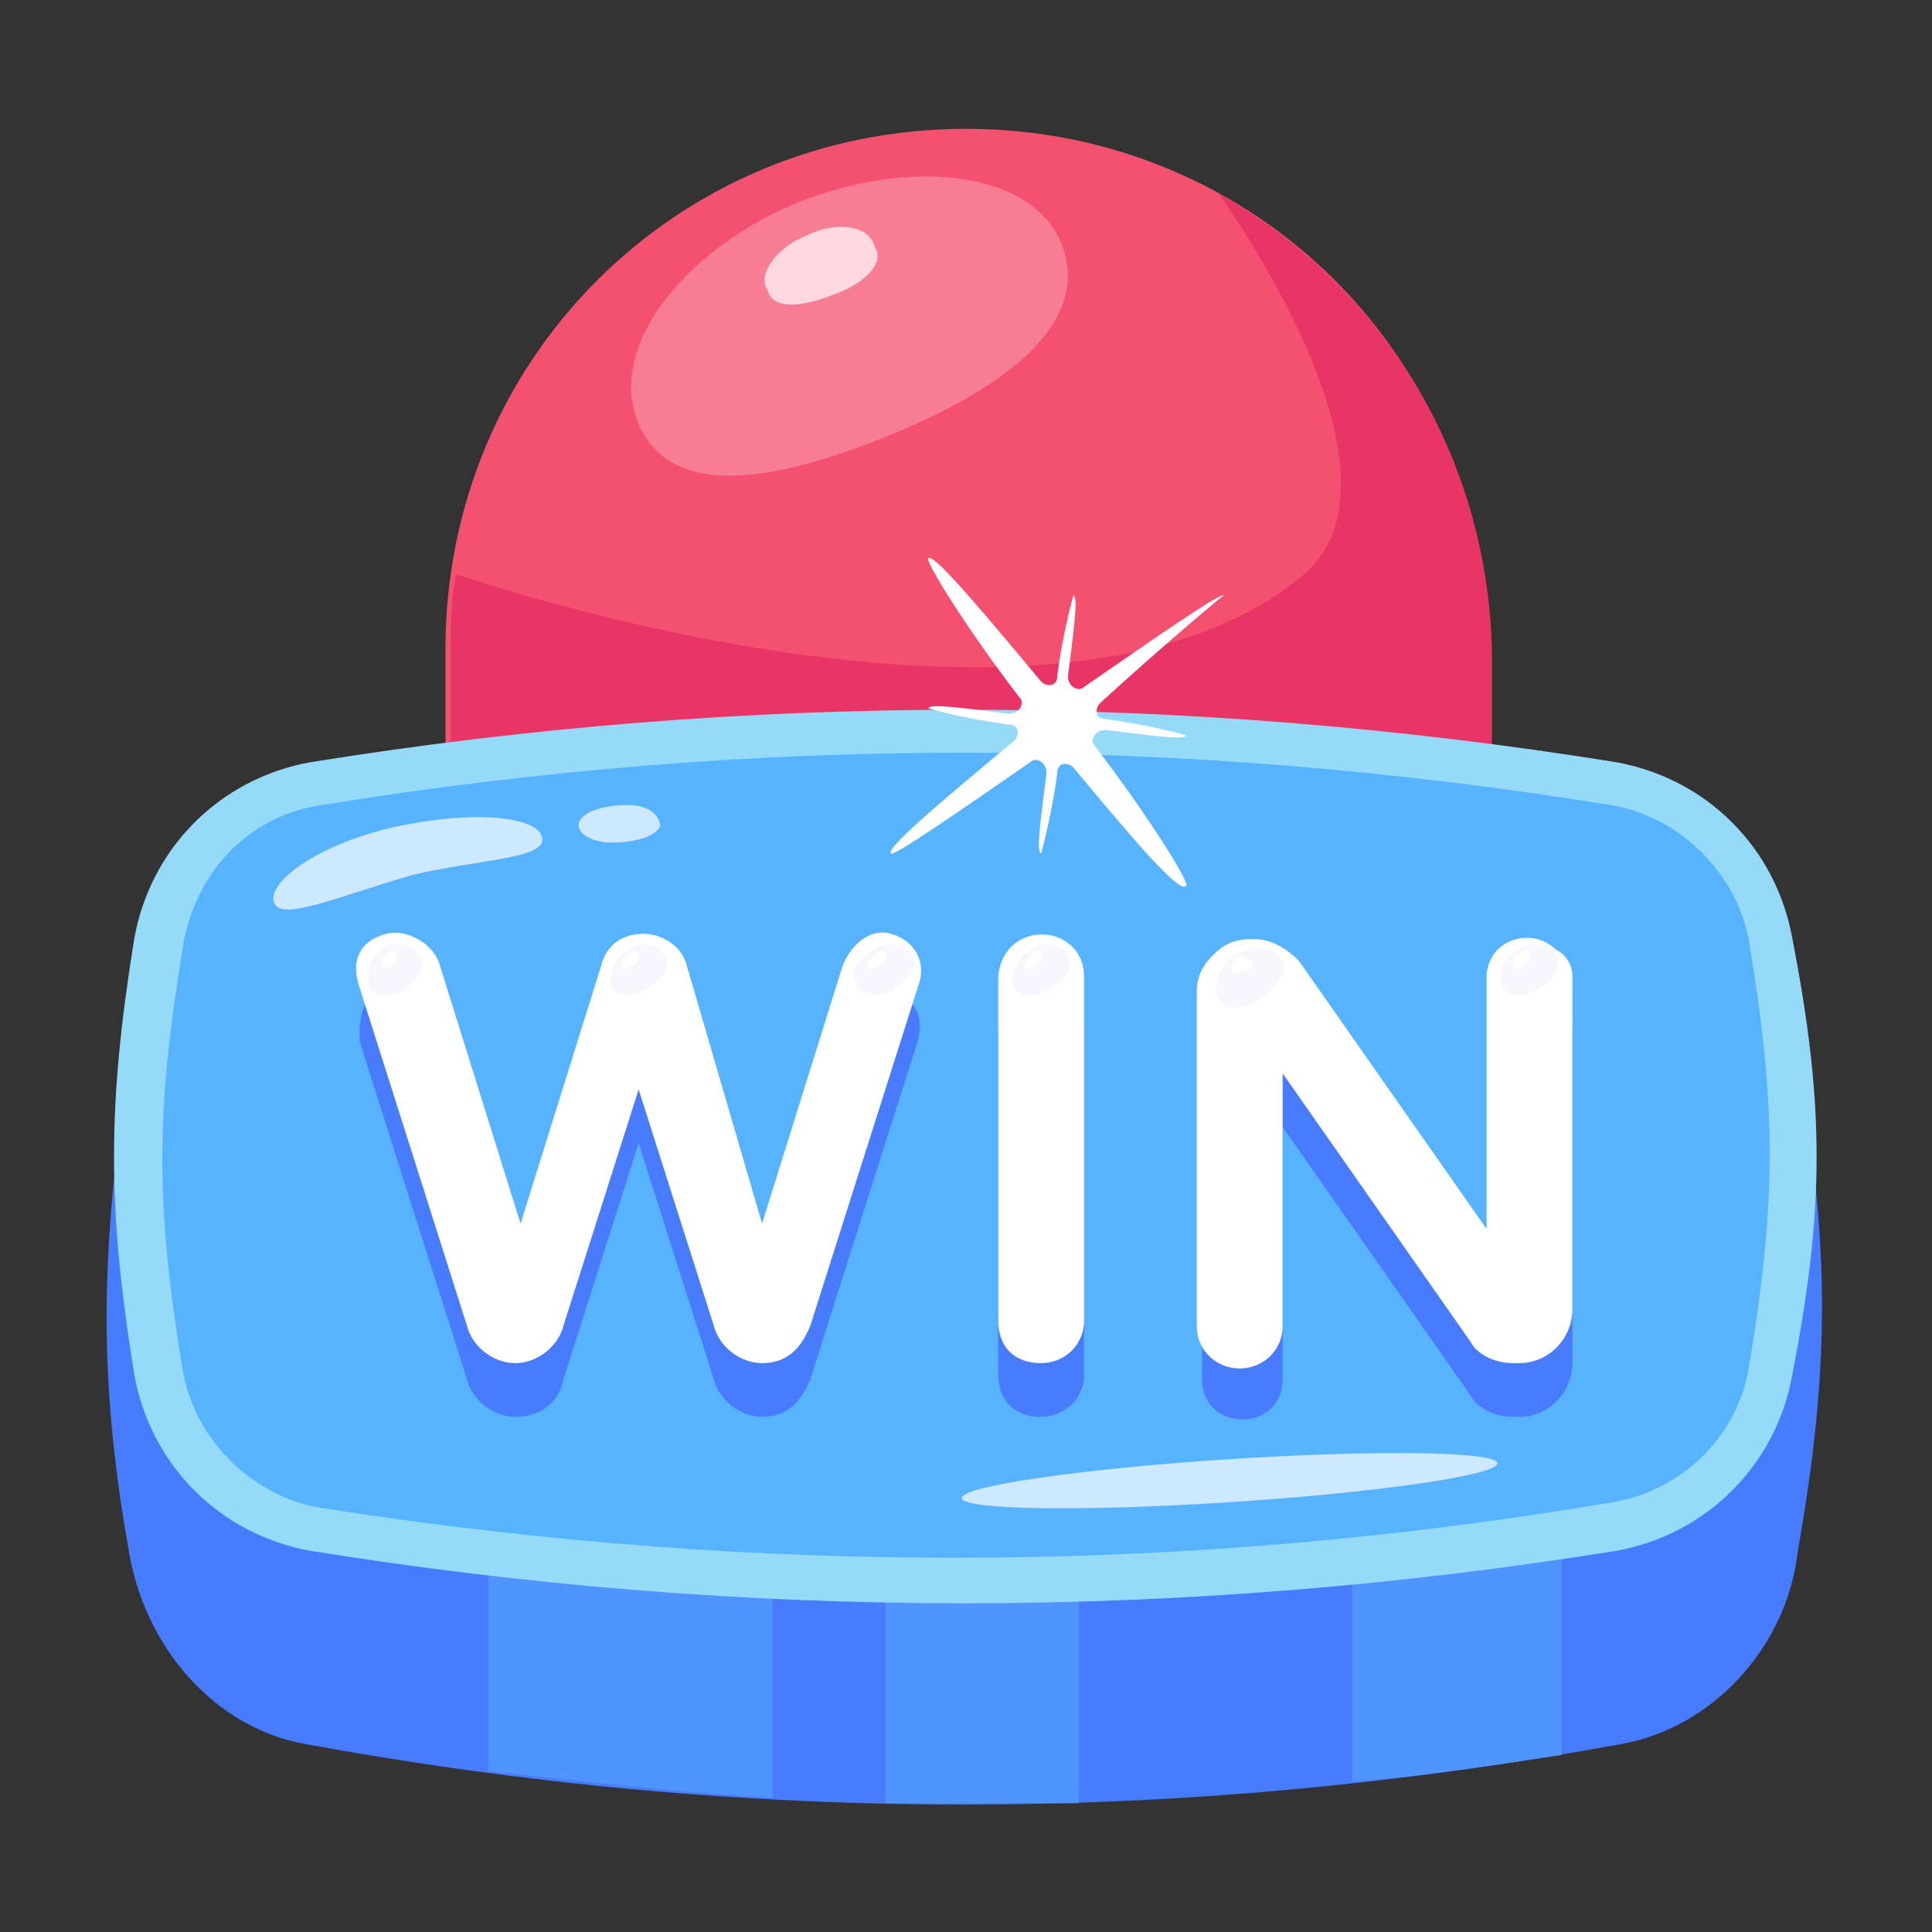 <svg id="Layer_1" enable-background="new 0 0 36 36" height="512" viewBox="0 0 36 36" width="512" xmlns="http://www.w3.org/2000/svg"><rect x="0" y="0" width="36" height="36" fill="#333333" stroke="none"/><g id="_x33_8"><g><g><path d="m18 2.4c-5.4 0-9.7 4.3-9.7 9.7v5.7c0 .6 3.3 2.4 9.7 2.4 6.7 0 9.7-1.8 9.7-2.4v-5.7c0-5.4-4.3-9.7-9.7-9.7z" fill="#f45170"/></g><g><path d="m22.7 3.6s3.8 5.2 1.6 7.1c-4.6 3.9-15.8 0-15.8 0-.1.5-.1.9-.1 1.4v5.7c0 .6 3.3 2.4 9.7 2.4 6.7 0 9.7-1.8 9.7-2.4v-5.7c-.1-3.7-2.1-6.8-5.1-8.5z" fill="#e93565"/></g><g><g><g><path d="m30.2 32.5c-8.2 1.5-16.3 1.5-24.5 0-1.7-.3-3-1.8-3.3-3.6-.6-3.4-.5-5.7 0-9.1.3-1.9 1.6-3.3 3.3-3.6 8.2-1.5 16.3-1.5 24.5 0 1.7.3 3 1.8 3.3 3.6.6 3.4.6 5.7 0 9.1-.2 1.8-1.6 3.3-3.3 3.6z" fill="#497bfe"/><g fill="#5094ff"><path d="m29.1 15.9c-1.3-.2-2.6-.4-3.9-.5v17.8c1.3-.1 2.6-.3 3.9-.5z"/><path d="m14.4 15.1c-1.8.1-3.5.3-5.3.5v17.4c1.8.2 3.5.4 5.3.5z"/><path d="m20.1 15.1c-1.2 0-2.4 0-3.6 0v18.5h3.6z"/></g><g><path d="m30.1 28.9c-8.1 1.3-16.2 1.3-24.3 0-1.7-.3-3-1.6-3.3-3.3-.5-3.1-.5-5 0-8.1.3-1.7 1.6-3 3.3-3.3 8.1-1.3 16.2-1.3 24.3 0 1.7.3 3 1.6 3.3 3.3.6 3.1.6 5 0 8.1-.3 1.7-1.6 3-3.3 3.3z" fill="#95dbf9"/><path d="m6 28.1c-1.3-.2-2.4-1.3-2.6-2.6-.5-3-.5-4.8 0-7.8.2-1.4 1.2-2.5 2.6-2.7 8-1.3 16-1.3 24 0 1.3.2 2.4 1.3 2.6 2.6.5 3 .5 4.8 0 7.8-.2 1.4-1.3 2.4-2.6 2.6-7.7 1.3-15.7 1.4-24 .1z" fill="#57b3fe"/></g><path d="m5.1 16.8c.1.4 1.2-.1 2.6-.5 1.3-.3 2.5-.3 2.4-.7s-1.3-.5-2.7-.2-2.4 1-2.3 1.4z" fill="#fff" opacity=".7"/><path d="m11.7 15c-.4 0-.8.1-.9.3s.2.4.6.4.8-.1.9-.3c0-.2-.2-.4-.6-.4z" fill="#fff" opacity=".7"/><ellipse cx="22.9" cy="27.6" fill="#fff" opacity=".7" rx="5" ry=".4" transform="matrix(.998 -.065 .065 .998 -1.737 1.534)"/></g></g><g><g fill="#497bfe"><path d="m29.3 19.2v6.2c0 .5-.4 1-1 1h-.1c-.4 0-.7-.2-.8-.4l-3.5-5v4.7c0 1-1.5 1-1.5 0v-6.2c0-.5.4-1 1-1h.1c.2 0 .5.1.8.4l3.5 5v-4.7c0-.2.1-.4.2-.5.3-.3.8-.3 1.1 0 .1.1.2.2.2.5z"/><path d="m15.7 19-1.5 4.8-1.4-4.8c-.2-.8-1.4-.8-1.7 0l-1.5 4.8-1.4-4.8c-.2-.6-.9-.7-1.3-.4-.2.2-.2.5-.2.8l2 6.3c.1.4.5.7.9.7s.8-.2.9-.7l1.4-4.4 1.4 4.4c.1.4.5.7.9.7s.7-.2.9-.7l2-6.3c.1-.4 0-.6-.2-.8-.2-.4-1-.3-1.2.4z"/><path d="m20.2 19.2v6.4c0 .5-.4.8-.8.8-.5 0-.8-.3-.8-.8v-6.4c.1-1.1 1.6-1.1 1.6 0z"/></g></g><g><g fill="#fff"><path d="m29.3 18.2v6.2c0 .5-.4 1-1 1h-.1c-.4 0-.7-.2-.8-.4l-3.5-5v4.7c0 .5-.4.8-.8.8s-.8-.3-.8-.8v-6.2c0-.3.1-.5.3-.7s.4-.3.7-.3h.1c.2 0 .5.1.8.4l3.5 5v-4.7c0-.2.1-.4.2-.5.3-.3.8-.3 1.1 0 .2.1.3.3.3.5z"/><path d="m15.7 18-1.5 4.8-1.4-4.8c-.1-.4-.5-.6-.8-.6-.4 0-.7.2-.8.6l-1.5 4.8-1.5-4.8c-.1-.4-.6-.7-1-.6s-.7.4-.5 1l2 6.3c.1.4.5.7.9.7s.8-.3.9-.7l1.4-4.4 1.4 4.4c.1.4.5.7.9.7s.7-.2.9-.7l2-6.3c.2-.5-.1-.9-.5-1-.3-.1-.7.1-.9.6z"/><path d="m20.2 18.2v6.4c0 .5-.4.8-.8.8-.5 0-.8-.3-.8-.8v-6.4c.1-1.1 1.6-1 1.6 0z"/></g></g><g><path d="m6.9 18.4c.1.2.4.2.7 0 .2-.2.4-.4.2-.6-.1-.2-.5-.3-.7-.1-.2.1-.3.5-.2.7z" fill="#f3f1fc" opacity=".5"/><path d="m7.1 18c0 .1.1 0 .2 0 .1-.1.1-.1.1-.2s-.1-.1-.2 0c-.1 0-.1.1-.1.2z" fill="#fff"/></g><g><path d="m11.4 18.4c.1.2.4.2.7 0s.4-.4.3-.6-.5-.3-.7-.1c-.3.2-.4.5-.3.7z" fill="#f3f1fc" opacity=".5"/><path d="m11.6 18c0 .1.1 0 .2 0 .1-.1.1-.1.1-.2s-.1-.1-.2 0c-.1 0-.1.1-.1.2z" fill="#fff"/></g><g><path d="m16 18.4c.1.2.4.2.7 0s.4-.4.3-.6-.5-.3-.7-.1c-.4.2-.5.5-.3.7z" fill="#f3f1fc" opacity=".5"/><path d="m16.2 18c0 .1.1 0 .2 0 .1-.1.1-.1.1-.2s-.1-.1-.2 0-.2.2-.1.2z" fill="#fff"/></g><g><path d="m18.9 18.4c.1.2.4.2.7 0s.4-.4.3-.6-.5-.3-.7-.1c-.3.2-.4.5-.3.7z" fill="#f3f1fc" opacity=".5"/><path d="m19.1 18c0 .1.1 0 .2 0 .1-.1.1-.1.1-.2s-.1-.1-.2 0-.1.2-.1.2z" fill="#fff"/></g><g><path d="m28 18.4c.1.2.4.2.7 0s.4-.4.3-.6-.5-.3-.7-.1c-.3.1-.4.5-.3.7z" fill="#f3f1fc" opacity=".5"/><path d="m28.2 18c0 .1.1 0 .2 0 .1-.1.1-.1.1-.2s-.1-.1-.2 0c-.1 0-.1.1-.1.2z" fill="#fff"/></g><g><path d="m22.7 18.6c.2.3.5.2.8 0s.5-.5.4-.7c-.2-.3-.6-.3-.9-.1s-.4.6-.3.8z" fill="#f3f1fc" opacity=".5"/><path d="m23 18.1c0 .1.1 0 .2 0 .1-.1.2-.1.1-.2s-.2-.1-.3 0c0 0-.1.2 0 .2z" fill="#fff"/></g></g><g fill="#fff"><path d="m11.9 7.9c.6 1.4 2.5 1.1 4.7.2s3.7-2.1 3.2-3.5-2.8-1.7-5-.8c-2.1.9-3.5 2.7-2.9 4.1z" opacity=".25"/><path d="m14.3 5.4c.1.4.7.3 1.2.1.6-.2 1-.6.8-.9-.1-.4-.7-.5-1.3-.2-.5.2-.9.7-.7 1z" opacity=".7"/></g></g><path d="m20.5 13.1c-.1.1-.1.3.1.3.8.1 1.5.3 1.5.3 0 .1-.7 0-1.5-.1-.2 0-.3.2-.2.3 1 1.3 1.8 2.6 1.7 2.6-.1.2-1.1-1-2.1-2.2-.1-.1-.3-.1-.3.1-.1.8-.3 1.5-.3 1.5-.1 0 0-.7.1-1.5 0-.2-.2-.3-.3-.2-1.3.9-2.6 1.8-2.6 1.7-.1-.1 1.1-1.1 2.3-2.1.1-.1.1-.3-.1-.3-.8-.1-1.5-.3-1.5-.3 0-.1.7 0 1.5.1.2 0 .3-.2.2-.3-1-1.3-1.8-2.6-1.7-2.6.1-.1 1.1 1.1 2.1 2.3.1.1.3.1.3-.1.1-.8.3-1.5.3-1.5.1 0 0 .7-.1 1.5 0 .2.2.3.3.2 1.3-.9 2.6-1.8 2.6-1.7.1-.1-1.1.9-2.3 2z" fill="#fff"/></g></svg>
